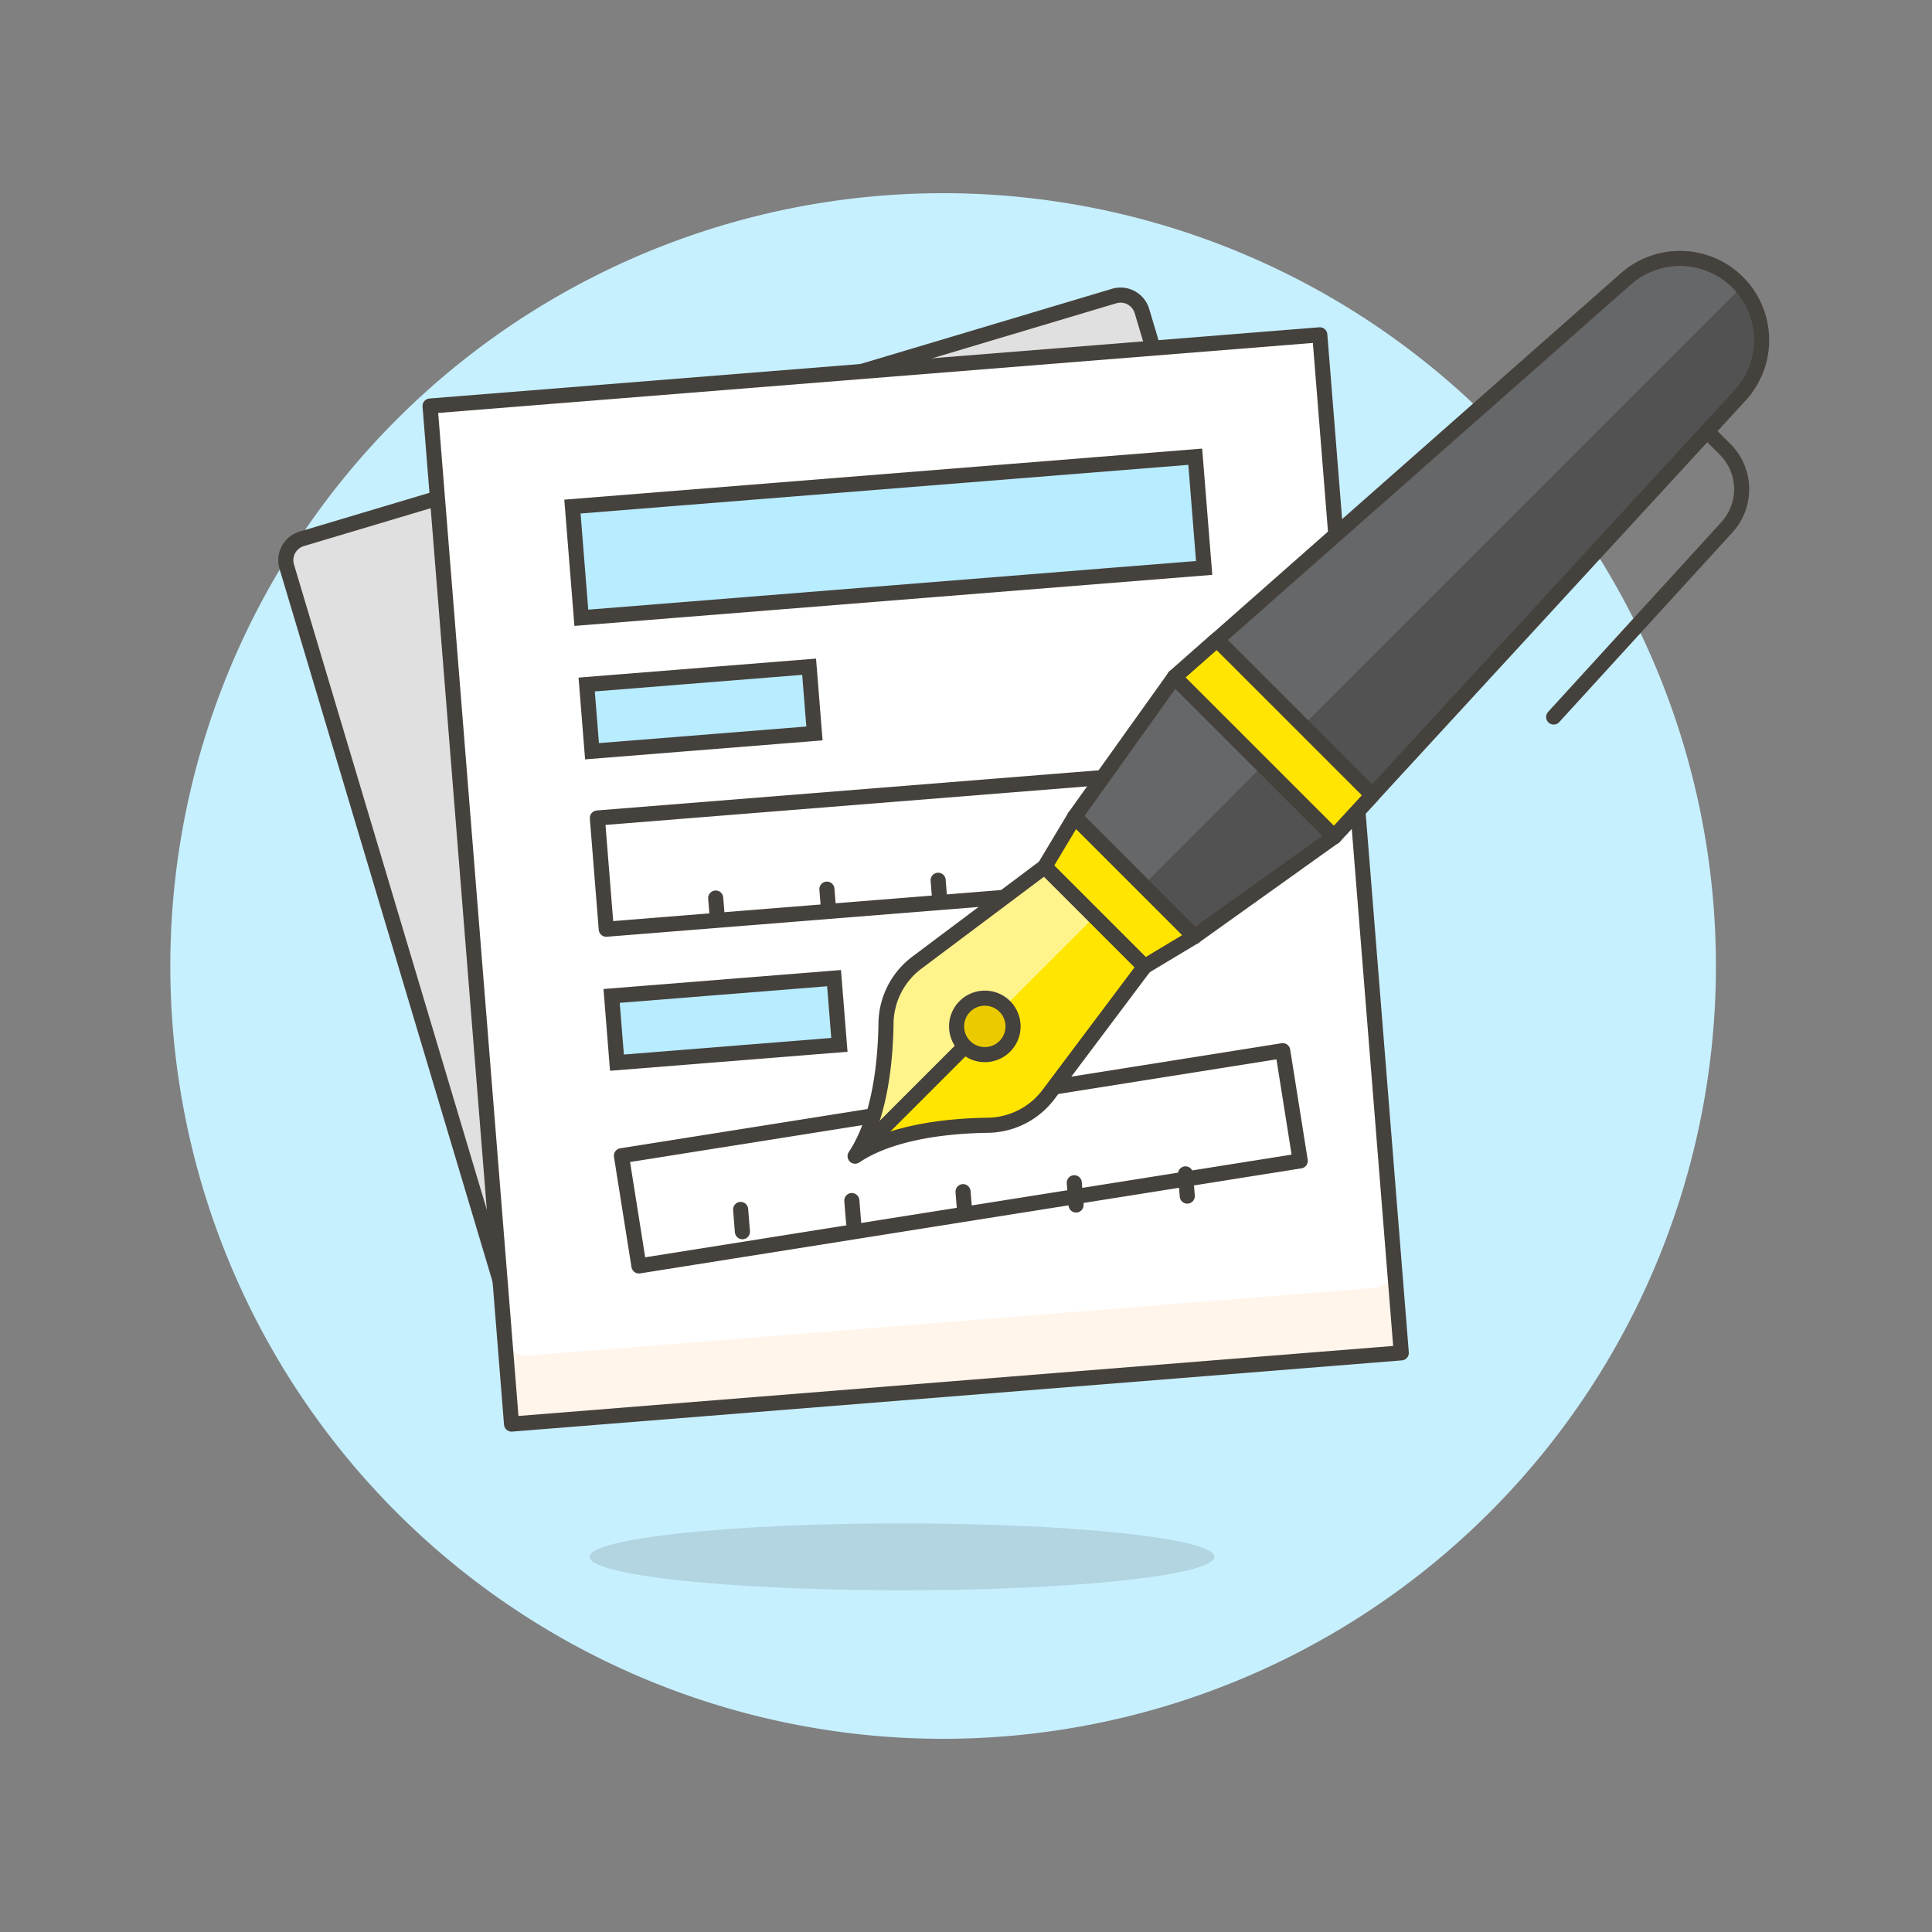 <svg width="128" height="128" fill="none" xmlns="http://www.w3.org/2000/svg">
  <rect width="100%" height="100%" fill="#808080" stroke="none"/>
  <path d="M11.284 64a51.2 51.2 0 0 0 14.996 36.204A51.199 51.199 0 0 0 62.484 115.2 51.199 51.199 0 0 0 113.684 64c0-13.579-5.394-26.602-14.996-36.204A51.2 51.2 0 0 0 11.284 64Z" fill="#C7F0FF"/>
  <path d="M18.997 37.539a1.478 1.478 0 0 1 .993-1.839l53.827-16.087a1.479 1.479 0 0 1 1.839.993L91.424 73.366 34.764 90.299l-15.767-52.76Z" fill="#E0E0E0" stroke="#45413C"/>
  <path d="m28.493 26.9 58.947-4.718 5.398 67.449-58.947 4.718-5.398-67.449Z" fill="#fff"/>
  <path d="m37.925 33.562 41.263-3.303.59 7.368-41.263 3.303-.59-7.368ZM38.869 45.351l14.737-1.179.354 4.421-14.737 1.179-.354-4.421ZM40.521 65.983l14.737-1.179.354 4.421-14.737 1.179-.354-4.421Z" fill="#B8ECFF" stroke="#45413C"/>
  <path d="m92.367 83.737.355 4.421a1.482 1.482 0 0 1-1.355 1.591l-56 4.48a1.483 1.483 0 0 1-1.592-1.357l-.353-4.421a1.482 1.482 0 0 0 1.591 1.357l56-4.48a1.481 1.481 0 0 0 1.355-1.591Z" fill="#FFF5EB"/>
  <path d="m28.493 26.9 58.947-4.718 5.398 67.449-58.947 4.718-5.398-67.449Z" stroke="#45413C" stroke-linecap="round" stroke-linejoin="round"/>
  <path d="m39.577 54.194 44.211-3.538.59 7.369-44.211 3.538-.59-7.368ZM47.417 59.498l.118 1.473M54.785 58.908l.118 1.475M62.154 58.319l.118 1.473M69.522 57.729l.119 1.473M76.891 57.139l.118 1.473M41.171 76.571l43.813-6.96 1.16 7.301-43.813 6.96-1.16-7.301ZM49.069 80.129l.118 1.475M56.436 79.54l.119 1.473M63.805 78.95l.118 1.473M71.174 78.36l.118 1.474M78.542 77.772l.118 1.473" stroke="#45413C" stroke-linecap="round" stroke-linejoin="round"/>
  <path d="m79.132 62.051-7.935-7.935 6.612-9.257 10.579 10.579-9.257 6.612Z" fill="#525252"/>
  <path d="m77.81 44.859-6.612 9.257 4.539 4.538 7.933-7.935-5.86-5.86Z" fill="#656769"/>
  <path d="M88.389 55.438 77.81 44.859l29.908-26.382a5.413 5.413 0 0 1 3.778-1.352 5.411 5.411 0 0 1 5.216 5.324 5.411 5.411 0 0 1-1.429 3.749L88.389 55.438Z" fill="#525252"/>
  <path d="M115.131 18.705a5.414 5.414 0 0 0-3.661-1.583 5.413 5.413 0 0 0-3.752 1.355L77.81 44.859l5.867 5.867 31.711-31.709c-.09-.102-.16-.215-.257-.312Z" fill="#656769"/>
  <path d="M69.473 72.503a5.111 5.111 0 0 1-4.011 2.048c-2.487.035-6.33.384-8.81 2.048 1.664-2.499 2.015-6.331 2.048-8.812a5.107 5.107 0 0 1 2.048-4.01l8.47-6.353 6.612 6.612-6.356 8.466Z" fill="#FFE500"/>
  <path d="m69.213 57.422-8.47 6.353a5.112 5.112 0 0 0-2.048 4.01c-.035 2.481-.384 6.313-2.048 8.812l15.872-15.872-3.306-3.302Z" fill="#FFF48C"/>
  <path d="m75.826 64.035-6.612-6.612 1.984-3.306 7.935 7.935-3.306 1.984Z" fill="#FFE500" stroke="#45413C" stroke-linejoin="round"/>
  <path d="M69.473 72.503a5.111 5.111 0 0 1-4.011 2.048c-2.487.035-6.33.384-8.81 2.048 1.664-2.499 2.015-6.331 2.048-8.812a5.107 5.107 0 0 1 2.048-4.01l8.47-6.353 6.612 6.612-6.356 8.466ZM79.132 62.051l-7.935-7.935 6.612-9.257 10.579 10.579-9.257 6.612Z" stroke="#45413C" stroke-linejoin="round"/>
  <path d="M66.569 69.324a1.87 1.87 0 1 1 0-2.646 1.871 1.871 0 0 1 0 2.646Z" fill="#EBCB00" stroke="#45413C" stroke-linejoin="round"/>
  <path d="m63.924 69.323-6.612 6.611" stroke="#45413C" stroke-linejoin="round"/>
  <path d="m113.098 28.573 1.196 1.196a3.743 3.743 0 0 1 1.094 2.56 3.739 3.739 0 0 1-.978 2.606l-11.475 12.568" stroke="#45413C" stroke-linecap="round" stroke-linejoin="round"/>
  <path d="m80.619 42.38-2.81 2.479L88.389 55.438l2.534-2.756-10.304-10.303Z" fill="#FFE500" stroke="#45413C" stroke-linejoin="round"/>
  <path d="M88.389 55.438 77.81 44.859l29.908-26.382a5.413 5.413 0 0 1 3.778-1.352 5.411 5.411 0 0 1 5.216 5.324 5.411 5.411 0 0 1-1.429 3.749L88.389 55.438Z" stroke="#45413C" stroke-linejoin="round"/>
  <path opacity=".15" d="M39.059 103.145c0 .291.535.58 1.575.849 1.04.269 2.565.514 4.487.72 1.922.206 4.204.369 6.715.48 2.511.112 5.203.169 7.921.169 2.718 0 5.41-.057 7.921-.169 2.511-.111 4.793-.274 6.715-.48 1.922-.206 3.446-.451 4.487-.72 1.04-.269 1.575-.558 1.575-.849 0-.291-.535-.58-1.575-.849-1.04-.269-2.565-.514-4.487-.72-1.922-.206-4.204-.369-6.715-.48-2.511-.112-5.202-.169-7.921-.169-2.718 0-5.41.057-7.921.169-2.511.111-4.793.274-6.715.48-1.922.206-3.446.451-4.487.72-1.04.269-1.575.558-1.575.849Z" fill="#45413C"/>
</svg>
